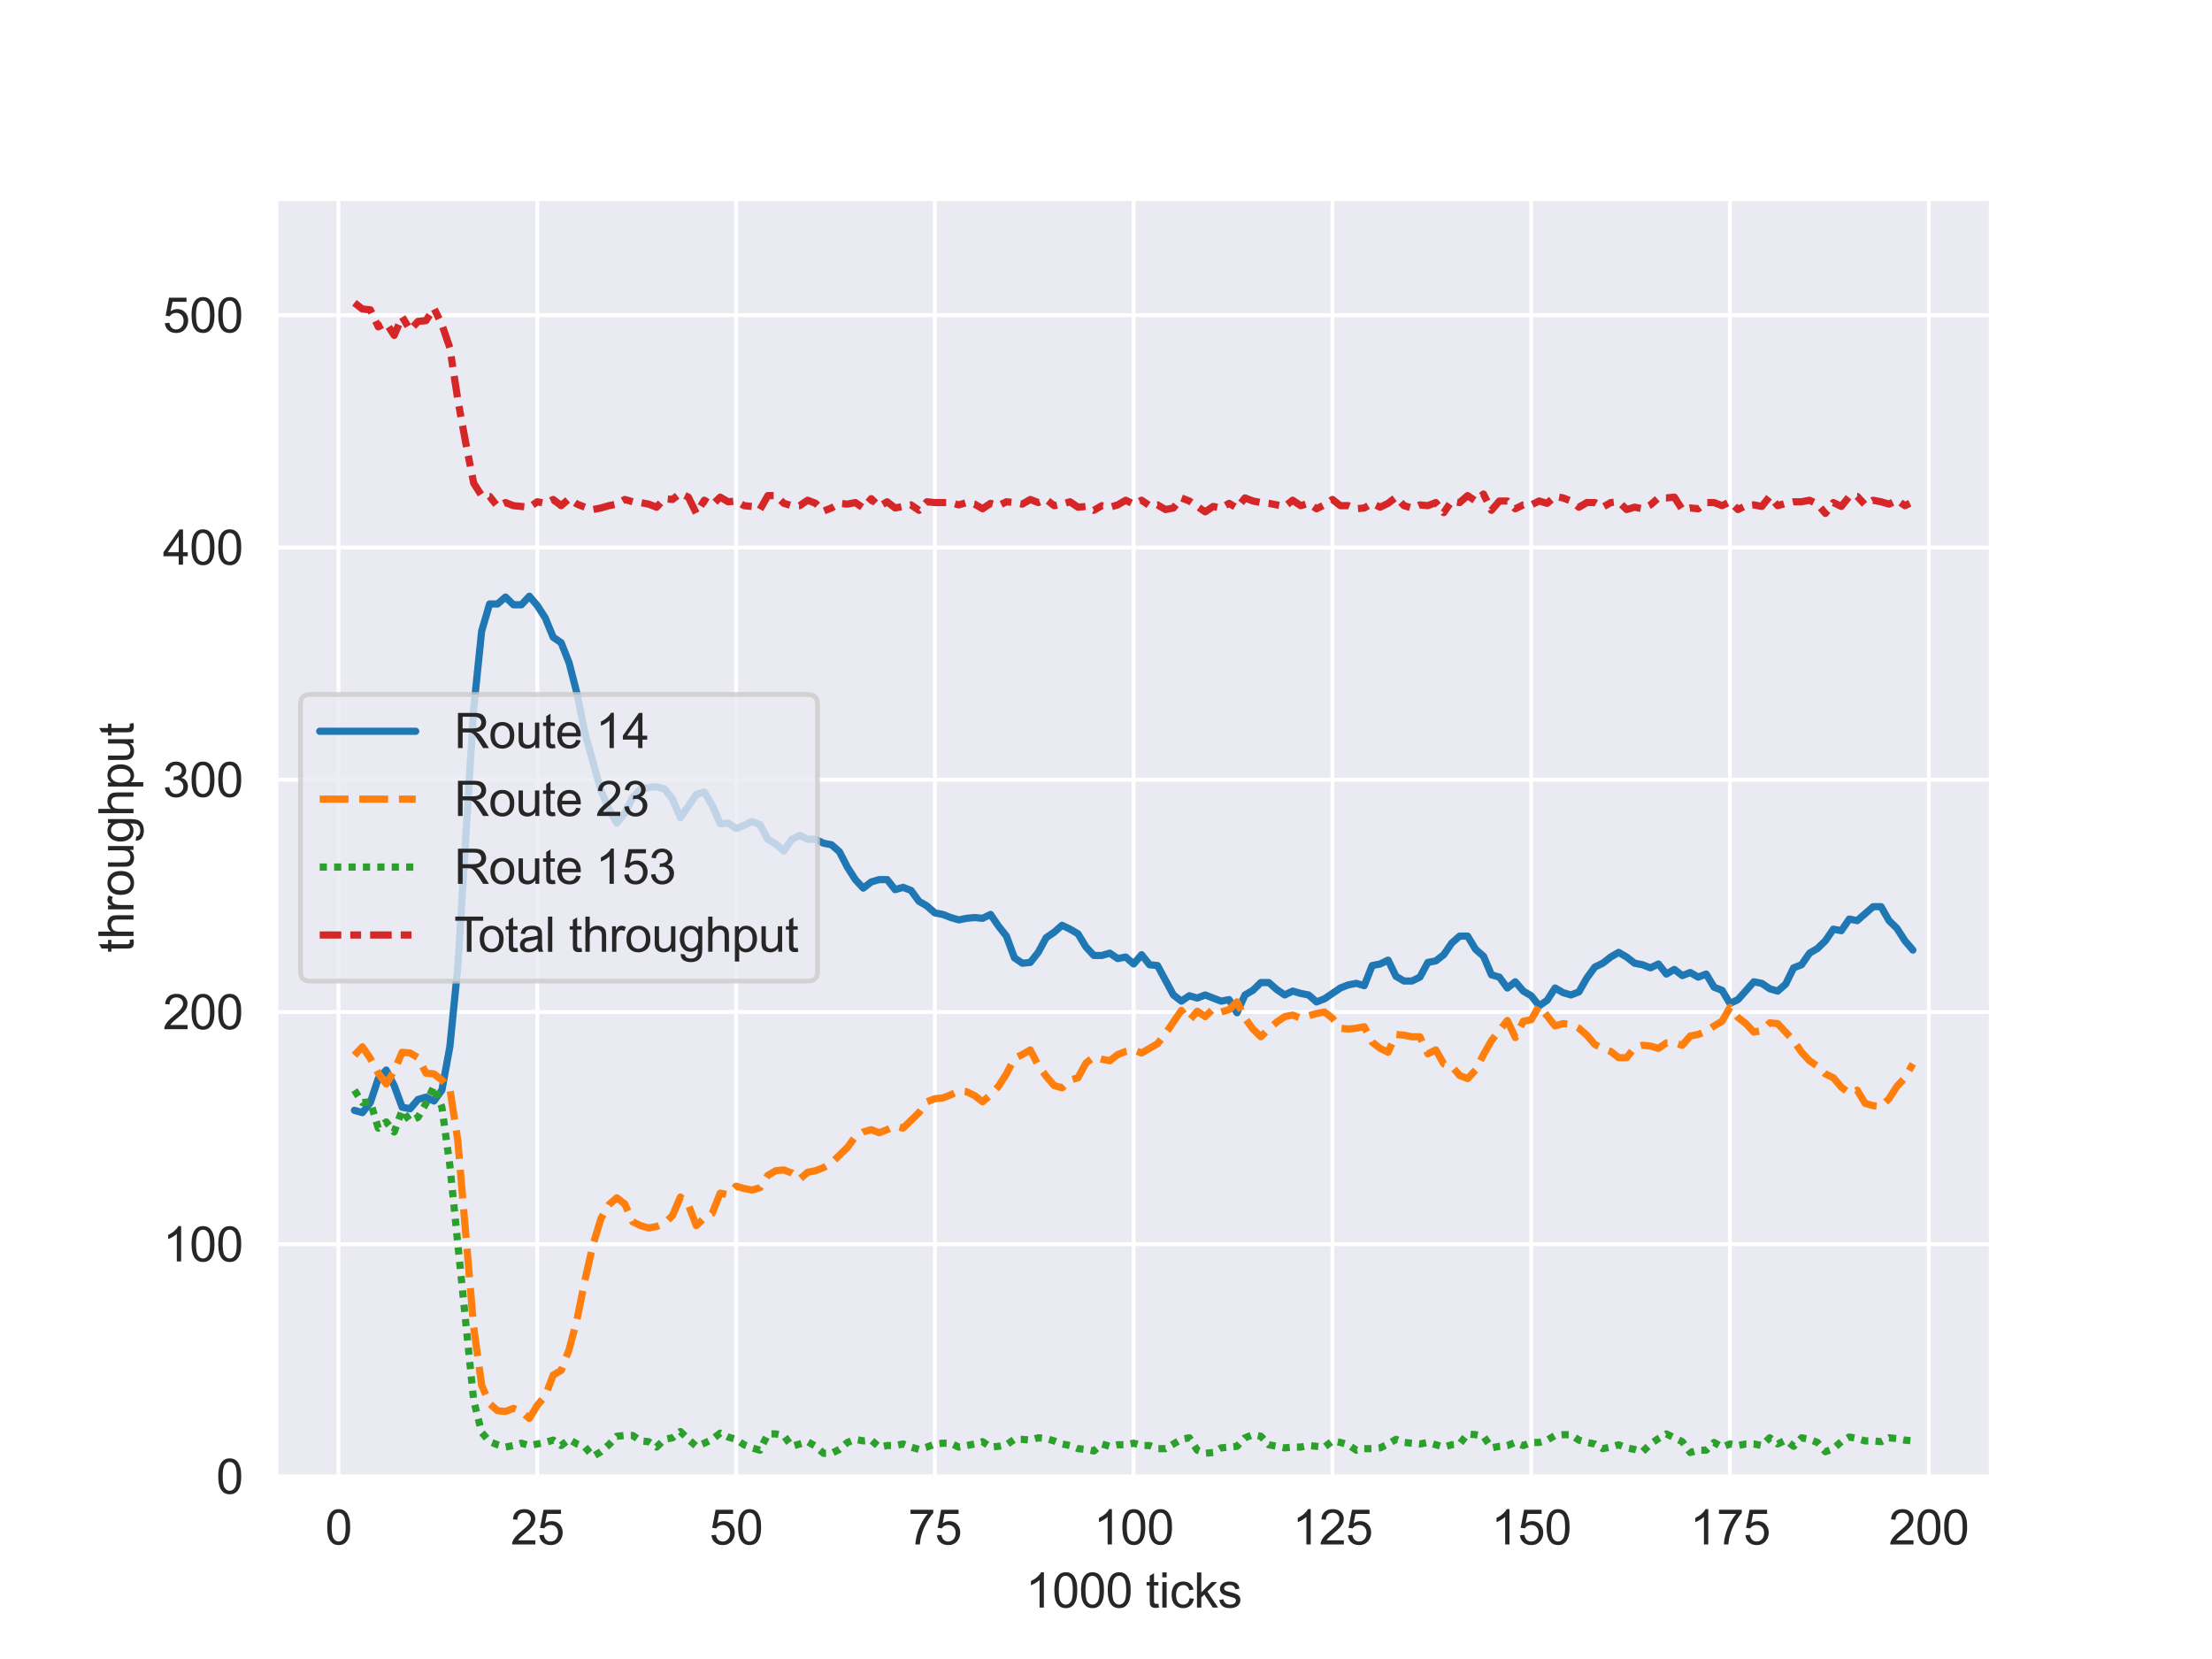<?xml version="1.0" encoding="utf-8" standalone="no"?>
<!DOCTYPE svg PUBLIC "-//W3C//DTD SVG 1.1//EN"
  "http://www.w3.org/Graphics/SVG/1.1/DTD/svg11.dtd">
<svg xmlns:xlink="http://www.w3.org/1999/xlink" width="460.8pt" height="345.6pt" viewBox="0 0 460.8 345.6" xmlns="http://www.w3.org/2000/svg" version="1.1">
 <defs>
  <style type="text/css">*{stroke-linejoin: round; stroke-linecap: butt}</style>
 </defs>
 <g id="figure_1">
  <g id="patch_1">
   <path d="M 0 345.6 
L 460.8 345.6 
L 460.8 0 
L 0 0 
z
" style="fill: #ffffff"/>
  </g>
  <g id="axes_1">
   <g id="patch_2">
    <path d="M 57.6 307.584 
L 414.72 307.584 
L 414.72 41.472 
L 57.6 41.472 
z
" style="fill: #eaeaf2"/>
   </g>
   <g id="matplotlib.axis_1">
    <g id="xtick_1">
     <g id="line2d_1">
      <path d="M 70.52 307.584 
L 70.52 41.472 
" clip-path="url(#p03390b7d5c)" style="fill: none; stroke: #ffffff; stroke-width: 0.8; stroke-linecap: round"/>
     </g>
     <g id="text_1">
      <!-- 0 -->
      <g style="fill: #262626" transform="translate(67.739 321.742) scale(0.1 -0.1)">
       <defs>
        <path id="ArialMT-30" d="M 266 2259 
Q 266 3072 433 3567 
Q 600 4063 929 4331 
Q 1259 4600 1759 4600 
Q 2128 4600 2406 4451 
Q 2684 4303 2865 4023 
Q 3047 3744 3150 3342 
Q 3253 2941 3253 2259 
Q 3253 1453 3087 958 
Q 2922 463 2592 192 
Q 2263 -78 1759 -78 
Q 1097 -78 719 397 
Q 266 969 266 2259 
z
M 844 2259 
Q 844 1131 1108 757 
Q 1372 384 1759 384 
Q 2147 384 2411 759 
Q 2675 1134 2675 2259 
Q 2675 3391 2411 3762 
Q 2147 4134 1753 4134 
Q 1366 4134 1134 3806 
Q 844 3388 844 2259 
z
" transform="scale(0.016)"/>
       </defs>
       <use xlink:href="#ArialMT-30"/>
      </g>
     </g>
    </g>
    <g id="xtick_2">
     <g id="line2d_2">
      <path d="M 111.93 307.584 
L 111.93 41.472 
" clip-path="url(#p03390b7d5c)" style="fill: none; stroke: #ffffff; stroke-width: 0.8; stroke-linecap: round"/>
     </g>
     <g id="text_2">
      <!-- 25 -->
      <g style="fill: #262626" transform="translate(106.369 321.742) scale(0.1 -0.1)">
       <defs>
        <path id="ArialMT-32" d="M 3222 541 
L 3222 0 
L 194 0 
Q 188 203 259 391 
Q 375 700 629 1000 
Q 884 1300 1366 1694 
Q 2113 2306 2375 2664 
Q 2638 3022 2638 3341 
Q 2638 3675 2398 3904 
Q 2159 4134 1775 4134 
Q 1369 4134 1125 3890 
Q 881 3647 878 3216 
L 300 3275 
Q 359 3922 746 4261 
Q 1134 4600 1788 4600 
Q 2447 4600 2831 4234 
Q 3216 3869 3216 3328 
Q 3216 3053 3103 2787 
Q 2991 2522 2730 2228 
Q 2469 1934 1863 1422 
Q 1356 997 1212 845 
Q 1069 694 975 541 
L 3222 541 
z
" transform="scale(0.016)"/>
        <path id="ArialMT-35" d="M 266 1200 
L 856 1250 
Q 922 819 1161 601 
Q 1400 384 1738 384 
Q 2144 384 2425 690 
Q 2706 997 2706 1503 
Q 2706 1984 2436 2262 
Q 2166 2541 1728 2541 
Q 1456 2541 1237 2417 
Q 1019 2294 894 2097 
L 366 2166 
L 809 4519 
L 3088 4519 
L 3088 3981 
L 1259 3981 
L 1013 2750 
Q 1425 3038 1878 3038 
Q 2478 3038 2890 2622 
Q 3303 2206 3303 1553 
Q 3303 931 2941 478 
Q 2500 -78 1738 -78 
Q 1113 -78 717 272 
Q 322 622 266 1200 
z
" transform="scale(0.016)"/>
       </defs>
       <use xlink:href="#ArialMT-32"/>
       <use xlink:href="#ArialMT-35" x="55.615"/>
      </g>
     </g>
    </g>
    <g id="xtick_3">
     <g id="line2d_3">
      <path d="M 153.34 307.584 
L 153.34 41.472 
" clip-path="url(#p03390b7d5c)" style="fill: none; stroke: #ffffff; stroke-width: 0.8; stroke-linecap: round"/>
     </g>
     <g id="text_3">
      <!-- 50 -->
      <g style="fill: #262626" transform="translate(147.779 321.742) scale(0.1 -0.1)">
       <use xlink:href="#ArialMT-35"/>
       <use xlink:href="#ArialMT-30" x="55.615"/>
      </g>
     </g>
    </g>
    <g id="xtick_4">
     <g id="line2d_4">
      <path d="M 194.75 307.584 
L 194.75 41.472 
" clip-path="url(#p03390b7d5c)" style="fill: none; stroke: #ffffff; stroke-width: 0.8; stroke-linecap: round"/>
     </g>
     <g id="text_4">
      <!-- 75 -->
      <g style="fill: #262626" transform="translate(189.189 321.742) scale(0.1 -0.1)">
       <defs>
        <path id="ArialMT-37" d="M 303 3981 
L 303 4522 
L 3269 4522 
L 3269 4084 
Q 2831 3619 2401 2847 
Q 1972 2075 1738 1259 
Q 1569 684 1522 0 
L 944 0 
Q 953 541 1156 1306 
Q 1359 2072 1739 2783 
Q 2119 3494 2547 3981 
L 303 3981 
z
" transform="scale(0.016)"/>
       </defs>
       <use xlink:href="#ArialMT-37"/>
       <use xlink:href="#ArialMT-35" x="55.615"/>
      </g>
     </g>
    </g>
    <g id="xtick_5">
     <g id="line2d_5">
      <path d="M 236.16 307.584 
L 236.16 41.472 
" clip-path="url(#p03390b7d5c)" style="fill: none; stroke: #ffffff; stroke-width: 0.8; stroke-linecap: round"/>
     </g>
     <g id="text_5">
      <!-- 100 -->
      <g style="fill: #262626" transform="translate(227.819 321.742) scale(0.1 -0.1)">
       <defs>
        <path id="ArialMT-31" d="M 2384 0 
L 1822 0 
L 1822 3584 
Q 1619 3391 1289 3197 
Q 959 3003 697 2906 
L 697 3450 
Q 1169 3672 1522 3987 
Q 1875 4303 2022 4600 
L 2384 4600 
L 2384 0 
z
" transform="scale(0.016)"/>
       </defs>
       <use xlink:href="#ArialMT-31"/>
       <use xlink:href="#ArialMT-30" x="55.615"/>
       <use xlink:href="#ArialMT-30" x="111.23"/>
      </g>
     </g>
    </g>
    <g id="xtick_6">
     <g id="line2d_6">
      <path d="M 277.57 307.584 
L 277.57 41.472 
" clip-path="url(#p03390b7d5c)" style="fill: none; stroke: #ffffff; stroke-width: 0.8; stroke-linecap: round"/>
     </g>
     <g id="text_6">
      <!-- 125 -->
      <g style="fill: #262626" transform="translate(269.229 321.742) scale(0.1 -0.1)">
       <use xlink:href="#ArialMT-31"/>
       <use xlink:href="#ArialMT-32" x="55.615"/>
       <use xlink:href="#ArialMT-35" x="111.23"/>
      </g>
     </g>
    </g>
    <g id="xtick_7">
     <g id="line2d_7">
      <path d="M 318.98 307.584 
L 318.98 41.472 
" clip-path="url(#p03390b7d5c)" style="fill: none; stroke: #ffffff; stroke-width: 0.8; stroke-linecap: round"/>
     </g>
     <g id="text_7">
      <!-- 150 -->
      <g style="fill: #262626" transform="translate(310.639 321.742) scale(0.1 -0.1)">
       <use xlink:href="#ArialMT-31"/>
       <use xlink:href="#ArialMT-35" x="55.615"/>
       <use xlink:href="#ArialMT-30" x="111.23"/>
      </g>
     </g>
    </g>
    <g id="xtick_8">
     <g id="line2d_8">
      <path d="M 360.39 307.584 
L 360.39 41.472 
" clip-path="url(#p03390b7d5c)" style="fill: none; stroke: #ffffff; stroke-width: 0.8; stroke-linecap: round"/>
     </g>
     <g id="text_8">
      <!-- 175 -->
      <g style="fill: #262626" transform="translate(352.049 321.742) scale(0.1 -0.1)">
       <use xlink:href="#ArialMT-31"/>
       <use xlink:href="#ArialMT-37" x="55.615"/>
       <use xlink:href="#ArialMT-35" x="111.23"/>
      </g>
     </g>
    </g>
    <g id="xtick_9">
     <g id="line2d_9">
      <path d="M 401.8 307.584 
L 401.8 41.472 
" clip-path="url(#p03390b7d5c)" style="fill: none; stroke: #ffffff; stroke-width: 0.8; stroke-linecap: round"/>
     </g>
     <g id="text_9">
      <!-- 200 -->
      <g style="fill: #262626" transform="translate(393.459 321.742) scale(0.1 -0.1)">
       <use xlink:href="#ArialMT-32"/>
       <use xlink:href="#ArialMT-30" x="55.615"/>
       <use xlink:href="#ArialMT-30" x="111.23"/>
      </g>
     </g>
    </g>
    <g id="text_10">
     <!-- 1000 ticks -->
     <g style="fill: #262626" transform="translate(213.649 334.887) scale(0.1 -0.1)">
      <defs>
       <path id="ArialMT-20" transform="scale(0.016)"/>
       <path id="ArialMT-74" d="M 1650 503 
L 1731 6 
Q 1494 -44 1306 -44 
Q 1000 -44 831 53 
Q 663 150 594 308 
Q 525 466 525 972 
L 525 2881 
L 113 2881 
L 113 3319 
L 525 3319 
L 525 4141 
L 1084 4478 
L 1084 3319 
L 1650 3319 
L 1650 2881 
L 1084 2881 
L 1084 941 
Q 1084 700 1114 631 
Q 1144 563 1211 522 
Q 1278 481 1403 481 
Q 1497 481 1650 503 
z
" transform="scale(0.016)"/>
       <path id="ArialMT-69" d="M 425 3934 
L 425 4581 
L 988 4581 
L 988 3934 
L 425 3934 
z
M 425 0 
L 425 3319 
L 988 3319 
L 988 0 
L 425 0 
z
" transform="scale(0.016)"/>
       <path id="ArialMT-63" d="M 2588 1216 
L 3141 1144 
Q 3050 572 2676 248 
Q 2303 -75 1759 -75 
Q 1078 -75 664 370 
Q 250 816 250 1647 
Q 250 2184 428 2587 
Q 606 2991 970 3192 
Q 1334 3394 1763 3394 
Q 2303 3394 2647 3120 
Q 2991 2847 3088 2344 
L 2541 2259 
Q 2463 2594 2264 2762 
Q 2066 2931 1784 2931 
Q 1359 2931 1093 2626 
Q 828 2322 828 1663 
Q 828 994 1084 691 
Q 1341 388 1753 388 
Q 2084 388 2306 591 
Q 2528 794 2588 1216 
z
" transform="scale(0.016)"/>
       <path id="ArialMT-6b" d="M 425 0 
L 425 4581 
L 988 4581 
L 988 1969 
L 2319 3319 
L 3047 3319 
L 1778 2088 
L 3175 0 
L 2481 0 
L 1384 1697 
L 988 1316 
L 988 0 
L 425 0 
z
" transform="scale(0.016)"/>
       <path id="ArialMT-73" d="M 197 991 
L 753 1078 
Q 800 744 1014 566 
Q 1228 388 1613 388 
Q 2000 388 2187 545 
Q 2375 703 2375 916 
Q 2375 1106 2209 1216 
Q 2094 1291 1634 1406 
Q 1016 1563 777 1677 
Q 538 1791 414 1992 
Q 291 2194 291 2438 
Q 291 2659 392 2848 
Q 494 3038 669 3163 
Q 800 3259 1026 3326 
Q 1253 3394 1513 3394 
Q 1903 3394 2198 3281 
Q 2494 3169 2634 2976 
Q 2775 2784 2828 2463 
L 2278 2388 
Q 2241 2644 2061 2787 
Q 1881 2931 1553 2931 
Q 1166 2931 1000 2803 
Q 834 2675 834 2503 
Q 834 2394 903 2306 
Q 972 2216 1119 2156 
Q 1203 2125 1616 2013 
Q 2213 1853 2448 1751 
Q 2684 1650 2818 1456 
Q 2953 1263 2953 975 
Q 2953 694 2789 445 
Q 2625 197 2315 61 
Q 2006 -75 1616 -75 
Q 969 -75 630 194 
Q 291 463 197 991 
z
" transform="scale(0.016)"/>
      </defs>
      <use xlink:href="#ArialMT-31"/>
      <use xlink:href="#ArialMT-30" x="55.615"/>
      <use xlink:href="#ArialMT-30" x="111.23"/>
      <use xlink:href="#ArialMT-30" x="166.846"/>
      <use xlink:href="#ArialMT-20" x="222.461"/>
      <use xlink:href="#ArialMT-74" x="250.244"/>
      <use xlink:href="#ArialMT-69" x="278.027"/>
      <use xlink:href="#ArialMT-63" x="300.244"/>
      <use xlink:href="#ArialMT-6b" x="350.244"/>
      <use xlink:href="#ArialMT-73" x="400.244"/>
     </g>
    </g>
   </g>
   <g id="matplotlib.axis_2">
    <g id="ytick_1">
     <g id="line2d_10">
      <path d="M 57.6 307.584 
L 414.72 307.584 
" clip-path="url(#p03390b7d5c)" style="fill: none; stroke: #ffffff; stroke-width: 0.8; stroke-linecap: round"/>
     </g>
     <g id="text_11">
      <!-- 0 -->
      <g style="fill: #262626" transform="translate(45.039 311.163) scale(0.1 -0.1)">
       <use xlink:href="#ArialMT-30"/>
      </g>
     </g>
    </g>
    <g id="ytick_2">
     <g id="line2d_11">
      <path d="M 57.6 259.2 
L 414.72 259.2 
" clip-path="url(#p03390b7d5c)" style="fill: none; stroke: #ffffff; stroke-width: 0.8; stroke-linecap: round"/>
     </g>
     <g id="text_12">
      <!-- 100 -->
      <g style="fill: #262626" transform="translate(33.917 262.779) scale(0.1 -0.1)">
       <use xlink:href="#ArialMT-31"/>
       <use xlink:href="#ArialMT-30" x="55.615"/>
       <use xlink:href="#ArialMT-30" x="111.23"/>
      </g>
     </g>
    </g>
    <g id="ytick_3">
     <g id="line2d_12">
      <path d="M 57.6 210.816 
L 414.72 210.816 
" clip-path="url(#p03390b7d5c)" style="fill: none; stroke: #ffffff; stroke-width: 0.8; stroke-linecap: round"/>
     </g>
     <g id="text_13">
      <!-- 200 -->
      <g style="fill: #262626" transform="translate(33.917 214.395) scale(0.1 -0.1)">
       <use xlink:href="#ArialMT-32"/>
       <use xlink:href="#ArialMT-30" x="55.615"/>
       <use xlink:href="#ArialMT-30" x="111.23"/>
      </g>
     </g>
    </g>
    <g id="ytick_4">
     <g id="line2d_13">
      <path d="M 57.6 162.432 
L 414.72 162.432 
" clip-path="url(#p03390b7d5c)" style="fill: none; stroke: #ffffff; stroke-width: 0.8; stroke-linecap: round"/>
     </g>
     <g id="text_14">
      <!-- 300 -->
      <g style="fill: #262626" transform="translate(33.917 166.011) scale(0.1 -0.1)">
       <defs>
        <path id="ArialMT-33" d="M 269 1209 
L 831 1284 
Q 928 806 1161 595 
Q 1394 384 1728 384 
Q 2125 384 2398 659 
Q 2672 934 2672 1341 
Q 2672 1728 2419 1979 
Q 2166 2231 1775 2231 
Q 1616 2231 1378 2169 
L 1441 2663 
Q 1497 2656 1531 2656 
Q 1891 2656 2178 2843 
Q 2466 3031 2466 3422 
Q 2466 3731 2256 3934 
Q 2047 4138 1716 4138 
Q 1388 4138 1169 3931 
Q 950 3725 888 3313 
L 325 3413 
Q 428 3978 793 4289 
Q 1159 4600 1703 4600 
Q 2078 4600 2393 4439 
Q 2709 4278 2876 4000 
Q 3044 3722 3044 3409 
Q 3044 3113 2884 2869 
Q 2725 2625 2413 2481 
Q 2819 2388 3044 2092 
Q 3269 1797 3269 1353 
Q 3269 753 2831 336 
Q 2394 -81 1725 -81 
Q 1122 -81 723 278 
Q 325 638 269 1209 
z
" transform="scale(0.016)"/>
       </defs>
       <use xlink:href="#ArialMT-33"/>
       <use xlink:href="#ArialMT-30" x="55.615"/>
       <use xlink:href="#ArialMT-30" x="111.23"/>
      </g>
     </g>
    </g>
    <g id="ytick_5">
     <g id="line2d_14">
      <path d="M 57.6 114.048 
L 414.72 114.048 
" clip-path="url(#p03390b7d5c)" style="fill: none; stroke: #ffffff; stroke-width: 0.8; stroke-linecap: round"/>
     </g>
     <g id="text_15">
      <!-- 400 -->
      <g style="fill: #262626" transform="translate(33.917 117.627) scale(0.1 -0.1)">
       <defs>
        <path id="ArialMT-34" d="M 2069 0 
L 2069 1097 
L 81 1097 
L 81 1613 
L 2172 4581 
L 2631 4581 
L 2631 1613 
L 3250 1613 
L 3250 1097 
L 2631 1097 
L 2631 0 
L 2069 0 
z
M 2069 1613 
L 2069 3678 
L 634 1613 
L 2069 1613 
z
" transform="scale(0.016)"/>
       </defs>
       <use xlink:href="#ArialMT-34"/>
       <use xlink:href="#ArialMT-30" x="55.615"/>
       <use xlink:href="#ArialMT-30" x="111.23"/>
      </g>
     </g>
    </g>
    <g id="ytick_6">
     <g id="line2d_15">
      <path d="M 57.6 65.664 
L 414.72 65.664 
" clip-path="url(#p03390b7d5c)" style="fill: none; stroke: #ffffff; stroke-width: 0.8; stroke-linecap: round"/>
     </g>
     <g id="text_16">
      <!-- 500 -->
      <g style="fill: #262626" transform="translate(33.917 69.243) scale(0.1 -0.1)">
       <use xlink:href="#ArialMT-35"/>
       <use xlink:href="#ArialMT-30" x="55.615"/>
       <use xlink:href="#ArialMT-30" x="111.23"/>
      </g>
     </g>
    </g>
    <g id="text_17">
     <!-- throughput -->
     <g style="fill: #262626" transform="translate(27.812 198.434) rotate(-90) scale(0.1 -0.1)">
      <defs>
       <path id="ArialMT-68" d="M 422 0 
L 422 4581 
L 984 4581 
L 984 2938 
Q 1378 3394 1978 3394 
Q 2347 3394 2619 3248 
Q 2891 3103 3008 2847 
Q 3125 2591 3125 2103 
L 3125 0 
L 2563 0 
L 2563 2103 
Q 2563 2525 2380 2717 
Q 2197 2909 1863 2909 
Q 1613 2909 1392 2779 
Q 1172 2650 1078 2428 
Q 984 2206 984 1816 
L 984 0 
L 422 0 
z
" transform="scale(0.016)"/>
       <path id="ArialMT-72" d="M 416 0 
L 416 3319 
L 922 3319 
L 922 2816 
Q 1116 3169 1280 3281 
Q 1444 3394 1641 3394 
Q 1925 3394 2219 3213 
L 2025 2691 
Q 1819 2813 1613 2813 
Q 1428 2813 1281 2702 
Q 1134 2591 1072 2394 
Q 978 2094 978 1738 
L 978 0 
L 416 0 
z
" transform="scale(0.016)"/>
       <path id="ArialMT-6f" d="M 213 1659 
Q 213 2581 725 3025 
Q 1153 3394 1769 3394 
Q 2453 3394 2887 2945 
Q 3322 2497 3322 1706 
Q 3322 1066 3130 698 
Q 2938 331 2570 128 
Q 2203 -75 1769 -75 
Q 1072 -75 642 372 
Q 213 819 213 1659 
z
M 791 1659 
Q 791 1022 1069 705 
Q 1347 388 1769 388 
Q 2188 388 2466 706 
Q 2744 1025 2744 1678 
Q 2744 2294 2464 2611 
Q 2184 2928 1769 2928 
Q 1347 2928 1069 2612 
Q 791 2297 791 1659 
z
" transform="scale(0.016)"/>
       <path id="ArialMT-75" d="M 2597 0 
L 2597 488 
Q 2209 -75 1544 -75 
Q 1250 -75 995 37 
Q 741 150 617 320 
Q 494 491 444 738 
Q 409 903 409 1263 
L 409 3319 
L 972 3319 
L 972 1478 
Q 972 1038 1006 884 
Q 1059 663 1231 536 
Q 1403 409 1656 409 
Q 1909 409 2131 539 
Q 2353 669 2445 892 
Q 2538 1116 2538 1541 
L 2538 3319 
L 3100 3319 
L 3100 0 
L 2597 0 
z
" transform="scale(0.016)"/>
       <path id="ArialMT-67" d="M 319 -275 
L 866 -356 
Q 900 -609 1056 -725 
Q 1266 -881 1628 -881 
Q 2019 -881 2231 -725 
Q 2444 -569 2519 -288 
Q 2563 -116 2559 434 
Q 2191 0 1641 0 
Q 956 0 581 494 
Q 206 988 206 1678 
Q 206 2153 378 2554 
Q 550 2956 876 3175 
Q 1203 3394 1644 3394 
Q 2231 3394 2613 2919 
L 2613 3319 
L 3131 3319 
L 3131 450 
Q 3131 -325 2973 -648 
Q 2816 -972 2473 -1159 
Q 2131 -1347 1631 -1347 
Q 1038 -1347 672 -1080 
Q 306 -813 319 -275 
z
M 784 1719 
Q 784 1066 1043 766 
Q 1303 466 1694 466 
Q 2081 466 2343 764 
Q 2606 1063 2606 1700 
Q 2606 2309 2336 2618 
Q 2066 2928 1684 2928 
Q 1309 2928 1046 2623 
Q 784 2319 784 1719 
z
" transform="scale(0.016)"/>
       <path id="ArialMT-70" d="M 422 -1272 
L 422 3319 
L 934 3319 
L 934 2888 
Q 1116 3141 1344 3267 
Q 1572 3394 1897 3394 
Q 2322 3394 2647 3175 
Q 2972 2956 3137 2557 
Q 3303 2159 3303 1684 
Q 3303 1175 3120 767 
Q 2938 359 2589 142 
Q 2241 -75 1856 -75 
Q 1575 -75 1351 44 
Q 1128 163 984 344 
L 984 -1272 
L 422 -1272 
z
M 931 1641 
Q 931 1000 1190 694 
Q 1450 388 1819 388 
Q 2194 388 2461 705 
Q 2728 1022 2728 1688 
Q 2728 2322 2467 2637 
Q 2206 2953 1844 2953 
Q 1484 2953 1207 2617 
Q 931 2281 931 1641 
z
" transform="scale(0.016)"/>
      </defs>
      <use xlink:href="#ArialMT-74"/>
      <use xlink:href="#ArialMT-68" x="27.783"/>
      <use xlink:href="#ArialMT-72" x="83.398"/>
      <use xlink:href="#ArialMT-6f" x="116.699"/>
      <use xlink:href="#ArialMT-75" x="172.314"/>
      <use xlink:href="#ArialMT-67" x="227.93"/>
      <use xlink:href="#ArialMT-68" x="283.545"/>
      <use xlink:href="#ArialMT-70" x="339.16"/>
      <use xlink:href="#ArialMT-75" x="394.775"/>
      <use xlink:href="#ArialMT-74" x="450.391"/>
     </g>
    </g>
   </g>
   <g id="PolyCollection_1"/>
   <g id="PolyCollection_2"/>
   <g id="PolyCollection_3"/>
   <g id="PolyCollection_4"/>
   <g id="line2d_16">
    <path d="M 73.833 231.299 
L 75.489 231.782 
L 77.146 229.686 
L 78.802 224.686 
L 80.458 222.912 
L 82.115 226.138 
L 83.771 230.653 
L 85.428 230.976 
L 87.084 229.041 
L 88.74 228.557 
L 90.397 229.363 
L 92.053 227.105 
L 93.71 218.074 
L 95.366 201.462 
L 98.679 147.594 
L 100.335 131.466 
L 101.992 125.821 
L 103.648 125.821 
L 105.304 124.37 
L 106.961 125.983 
L 108.617 125.983 
L 110.274 124.209 
L 111.93 126.144 
L 113.586 128.724 
L 115.243 132.756 
L 116.899 133.885 
L 118.556 138.079 
L 120.212 144.53 
L 121.868 152.755 
L 125.181 164.69 
L 126.838 168.561 
L 128.494 171.464 
L 130.15 169.367 
L 131.807 166.141 
L 133.463 164.367 
L 135.12 164.045 
L 136.776 163.884 
L 138.432 164.367 
L 140.089 166.464 
L 141.745 170.335 
L 145.058 165.496 
L 146.714 165.012 
L 148.371 167.754 
L 150.027 171.625 
L 151.684 171.464 
L 153.34 172.593 
L 154.996 171.948 
L 156.653 171.141 
L 158.309 171.786 
L 159.966 174.851 
L 161.622 175.818 
L 163.278 177.27 
L 164.935 174.851 
L 166.591 174.044 
L 168.248 174.851 
L 169.904 174.851 
L 171.56 175.657 
L 173.217 175.98 
L 174.873 177.431 
L 176.53 180.657 
L 178.186 183.237 
L 179.842 185.011 
L 181.499 183.721 
L 183.155 183.237 
L 184.812 183.237 
L 186.468 185.334 
L 188.124 184.85 
L 189.781 185.495 
L 191.437 187.753 
L 193.094 188.721 
L 194.75 190.172 
L 196.406 190.495 
L 198.063 191.14 
L 199.719 191.624 
L 201.376 191.301 
L 203.032 191.14 
L 204.688 191.301 
L 206.345 190.495 
L 208.001 192.914 
L 209.658 195.011 
L 211.314 199.526 
L 212.97 200.655 
L 214.627 200.494 
L 216.283 198.397 
L 217.94 195.333 
L 219.596 194.204 
L 221.252 192.753 
L 222.909 193.559 
L 224.565 194.527 
L 226.222 197.268 
L 227.878 199.043 
L 229.534 199.043 
L 231.191 198.559 
L 232.847 199.688 
L 234.504 199.365 
L 236.16 200.817 
L 237.816 198.881 
L 239.473 200.978 
L 241.129 201.139 
L 244.442 207.268 
L 246.098 208.558 
L 247.755 207.429 
L 249.411 207.913 
L 251.068 207.268 
L 254.38 208.558 
L 256.037 208.236 
L 257.693 210.977 
L 259.35 207.268 
L 261.006 206.3 
L 262.662 204.687 
L 264.319 204.687 
L 265.975 206.139 
L 267.632 207.268 
L 269.288 206.461 
L 270.944 206.945 
L 272.601 207.268 
L 274.257 208.719 
L 275.914 208.074 
L 279.226 205.816 
L 280.883 205.171 
L 282.539 204.849 
L 284.196 205.332 
L 285.852 201.139 
L 287.508 200.817 
L 289.165 200.01 
L 290.821 203.397 
L 292.478 204.365 
L 294.134 204.365 
L 295.79 203.558 
L 297.447 200.494 
L 299.103 200.172 
L 300.76 198.881 
L 302.416 196.462 
L 304.072 195.011 
L 305.729 195.011 
L 307.385 197.752 
L 309.042 199.204 
L 310.698 203.075 
L 312.354 203.558 
L 314.011 205.816 
L 315.667 204.526 
L 317.324 206.461 
L 318.98 207.429 
L 320.636 209.526 
L 322.293 208.397 
L 323.949 205.816 
L 325.606 206.784 
L 327.262 207.268 
L 328.918 206.623 
L 330.575 203.72 
L 332.231 201.462 
L 333.888 200.655 
L 335.544 199.365 
L 337.2 198.397 
L 338.857 199.365 
L 340.513 200.655 
L 342.17 200.978 
L 343.826 201.623 
L 345.482 200.817 
L 347.139 202.913 
L 348.795 201.946 
L 350.452 203.236 
L 352.108 202.591 
L 353.764 203.558 
L 355.421 202.913 
L 357.077 205.655 
L 358.734 206.3 
L 360.39 209.042 
L 362.046 208.236 
L 365.359 204.526 
L 367.016 204.849 
L 368.672 205.978 
L 370.328 206.461 
L 371.985 205.01 
L 373.641 201.623 
L 375.298 200.978 
L 376.954 198.559 
L 378.61 197.591 
L 380.267 195.978 
L 381.923 193.559 
L 383.58 193.882 
L 385.236 191.462 
L 386.892 191.785 
L 390.205 188.882 
L 391.862 188.882 
L 393.518 191.785 
L 395.174 193.398 
L 396.831 195.978 
L 398.487 197.914 
L 398.487 197.914 
" clip-path="url(#p03390b7d5c)" style="fill: none; stroke: #1f77b4; stroke-width: 1.5; stroke-linecap: round"/>
   </g>
   <g id="line2d_17">
    <path d="M 73.833 219.848 
L 75.489 218.074 
L 77.146 220.493 
L 78.802 223.557 
L 80.458 225.815 
L 82.115 223.073 
L 83.771 219.203 
L 85.428 219.364 
L 87.084 220.332 
L 88.74 223.557 
L 90.397 223.718 
L 92.053 225.009 
L 93.71 226.783 
L 95.366 237.588 
L 98.679 276.457 
L 100.335 288.553 
L 101.992 292.424 
L 103.648 293.875 
L 105.304 294.036 
L 106.961 293.391 
L 108.617 294.036 
L 110.274 295.488 
L 111.93 292.746 
L 113.586 290.811 
L 115.243 286.456 
L 116.899 285.489 
L 118.556 281.134 
L 120.212 274.844 
L 121.868 266.619 
L 123.525 259.361 
L 125.181 253.878 
L 126.838 250.975 
L 128.494 249.523 
L 130.15 250.813 
L 131.807 254.523 
L 133.463 255.329 
L 135.12 255.813 
L 136.776 255.491 
L 138.432 254.845 
L 140.089 253.233 
L 141.745 249.362 
L 143.402 250.975 
L 145.058 255.329 
L 146.714 253.716 
L 148.371 252.749 
L 150.027 248.556 
L 151.684 248.878 
L 153.34 247.104 
L 154.996 247.588 
L 156.653 247.91 
L 158.309 247.427 
L 159.966 244.846 
L 161.622 243.878 
L 163.278 243.717 
L 164.935 244.362 
L 166.591 245.652 
L 168.248 244.201 
L 169.904 243.878 
L 171.56 243.233 
L 173.217 242.266 
L 176.53 239.04 
L 178.186 236.782 
L 179.842 235.814 
L 181.499 235.331 
L 183.155 235.976 
L 184.812 235.331 
L 186.468 234.524 
L 188.124 235.008 
L 191.437 231.782 
L 193.094 229.524 
L 194.75 228.879 
L 196.406 228.718 
L 198.063 228.073 
L 199.719 227.267 
L 201.376 227.428 
L 203.032 228.234 
L 204.688 229.524 
L 206.345 228.073 
L 208.001 226.299 
L 209.658 223.718 
L 211.314 220.493 
L 212.97 219.686 
L 214.627 218.719 
L 216.283 221.944 
L 217.94 224.202 
L 219.596 226.138 
L 221.252 226.621 
L 222.909 225.009 
L 224.565 224.525 
L 226.222 221.46 
L 227.878 220.17 
L 229.534 220.654 
L 231.191 220.977 
L 232.847 219.686 
L 234.504 219.041 
L 236.16 218.719 
L 237.816 219.364 
L 241.129 217.428 
L 242.786 215.332 
L 246.098 210.493 
L 247.755 212.59 
L 249.411 210.655 
L 251.068 211.784 
L 252.724 210.171 
L 254.38 210.816 
L 256.037 210.332 
L 257.693 208.719 
L 259.35 212.106 
L 261.006 214.364 
L 262.662 215.977 
L 264.319 214.364 
L 265.975 212.913 
L 267.632 211.784 
L 269.288 211.461 
L 270.944 212.106 
L 274.257 211.139 
L 275.914 210.816 
L 277.57 212.106 
L 279.226 214.203 
L 280.883 214.364 
L 282.539 214.203 
L 284.196 213.88 
L 285.852 217.106 
L 287.508 218.396 
L 289.165 219.203 
L 290.821 215.493 
L 292.478 215.654 
L 294.134 215.977 
L 295.79 215.977 
L 297.447 219.525 
L 299.103 218.719 
L 300.76 221.622 
L 302.416 222.106 
L 304.072 224.041 
L 305.729 224.686 
L 307.385 222.912 
L 309.042 219.686 
L 310.698 216.783 
L 314.011 212.59 
L 315.667 216.138 
L 317.324 212.751 
L 318.98 212.429 
L 320.636 209.526 
L 323.949 213.719 
L 325.606 213.235 
L 327.262 213.396 
L 328.918 214.203 
L 330.575 215.654 
L 332.231 217.59 
L 333.888 218.396 
L 335.544 219.041 
L 337.2 220.332 
L 338.857 220.332 
L 340.513 218.235 
L 342.17 217.751 
L 343.826 217.912 
L 345.482 218.396 
L 347.139 217.267 
L 348.795 217.267 
L 350.452 217.751 
L 352.108 215.816 
L 353.764 215.493 
L 355.421 214.848 
L 357.077 213.719 
L 358.734 212.751 
L 360.39 209.848 
L 362.046 211.945 
L 363.703 213.235 
L 365.359 215.009 
L 367.016 214.687 
L 368.672 213.074 
L 370.328 213.235 
L 373.641 216.783 
L 375.298 219.203 
L 376.954 220.977 
L 378.61 222.106 
L 380.267 223.718 
L 381.923 224.525 
L 383.58 226.46 
L 385.236 227.75 
L 386.892 227.105 
L 388.549 229.847 
L 390.205 230.331 
L 391.862 230.492 
L 393.518 228.879 
L 395.174 226.299 
L 396.831 224.525 
L 398.487 221.622 
L 398.487 221.622 
" clip-path="url(#p03390b7d5c)" style="fill: none; stroke-dasharray: 6,2.25; stroke-dashoffset: 0; stroke: #ff7f0e; stroke-width: 1.5"/>
   </g>
   <g id="line2d_18">
    <path d="M 73.833 227.105 
L 75.489 229.686 
L 77.146 229.524 
L 78.802 235.008 
L 80.458 233.718 
L 82.115 235.814 
L 83.771 231.299 
L 85.428 233.556 
L 87.084 232.75 
L 88.74 229.847 
L 90.397 226.299 
L 92.053 230.653 
L 93.71 242.749 
L 98.679 291.779 
L 100.335 298.391 
L 101.992 300.326 
L 103.648 300.972 
L 105.304 301.455 
L 106.961 301.133 
L 108.617 300.649 
L 110.274 301.133 
L 113.586 300.488 
L 115.243 300.004 
L 116.899 301.133 
L 118.556 299.843 
L 120.212 300.81 
L 121.868 301.455 
L 123.525 303.391 
L 125.181 302.423 
L 126.838 300.972 
L 128.494 299.197 
L 130.15 299.036 
L 131.807 299.036 
L 133.463 300.165 
L 135.12 300.326 
L 136.776 301.455 
L 138.432 299.843 
L 140.089 299.52 
L 141.745 298.23 
L 143.402 299.843 
L 145.058 301.294 
L 146.714 300.649 
L 148.371 299.843 
L 150.027 298.552 
L 151.684 299.359 
L 153.34 299.843 
L 154.996 300.972 
L 156.653 301.617 
L 158.309 302.1 
L 159.966 298.714 
L 161.622 298.714 
L 163.278 299.036 
L 164.935 301.294 
L 168.248 300.326 
L 169.904 301.294 
L 171.56 302.746 
L 173.217 302.746 
L 174.873 301.939 
L 176.53 300.488 
L 178.186 299.843 
L 179.842 300.165 
L 181.499 300.004 
L 183.155 301.455 
L 184.812 301.133 
L 186.468 301.133 
L 188.124 300.81 
L 189.781 301.455 
L 191.437 301.939 
L 193.094 301.455 
L 194.75 300.81 
L 196.406 300.649 
L 198.063 300.649 
L 199.719 301.455 
L 203.032 300.81 
L 204.688 300.326 
L 206.345 301.455 
L 208.001 301.294 
L 209.658 300.972 
L 211.314 299.843 
L 212.97 299.843 
L 214.627 300.004 
L 216.283 299.52 
L 217.94 299.681 
L 219.596 300.165 
L 221.252 300.81 
L 222.909 301.133 
L 224.565 301.778 
L 226.222 301.939 
L 227.878 302.262 
L 229.534 300.81 
L 231.191 301.294 
L 232.847 300.972 
L 234.504 300.972 
L 236.16 300.649 
L 237.816 301.133 
L 239.473 301.133 
L 241.129 301.778 
L 242.786 301.778 
L 246.098 299.843 
L 247.755 299.52 
L 249.411 302.1 
L 251.068 302.746 
L 252.724 302.584 
L 254.38 301.617 
L 257.693 301.294 
L 259.35 299.52 
L 261.006 298.875 
L 262.662 299.197 
L 264.319 300.972 
L 267.632 301.617 
L 269.288 301.455 
L 270.944 301.455 
L 272.601 301.133 
L 275.914 301.455 
L 277.57 300.165 
L 279.226 300.488 
L 280.883 300.972 
L 282.539 302.1 
L 284.196 301.778 
L 285.852 301.778 
L 287.508 301.617 
L 289.165 300.81 
L 290.821 299.843 
L 292.478 300.488 
L 295.79 300.81 
L 297.447 300.488 
L 300.76 301.455 
L 302.416 300.972 
L 304.072 300.81 
L 305.729 298.714 
L 307.385 298.875 
L 309.042 299.197 
L 310.698 301.617 
L 312.354 301.294 
L 314.011 301.133 
L 315.667 300.488 
L 317.324 301.133 
L 318.98 300.488 
L 320.636 300.488 
L 322.293 300.004 
L 323.949 299.036 
L 325.606 298.875 
L 327.262 298.875 
L 328.918 300.004 
L 330.575 300.488 
L 332.231 300.81 
L 333.888 301.778 
L 335.544 301.455 
L 337.2 300.972 
L 338.857 301.617 
L 340.513 301.939 
L 342.17 302.423 
L 343.826 300.81 
L 345.482 299.681 
L 347.139 298.714 
L 350.452 300.326 
L 352.108 302.584 
L 353.764 302.1 
L 355.421 302.1 
L 357.077 300.488 
L 358.734 301.455 
L 360.39 300.81 
L 362.046 301.133 
L 363.703 300.81 
L 365.359 300.81 
L 367.016 301.133 
L 368.672 299.52 
L 370.328 300.81 
L 371.985 300.004 
L 373.641 301.294 
L 375.298 299.52 
L 376.954 299.843 
L 378.61 300.488 
L 380.267 302.423 
L 381.923 301.778 
L 383.58 300.326 
L 385.236 299.359 
L 386.892 299.681 
L 388.549 300.165 
L 390.205 300.165 
L 391.862 300.326 
L 393.518 299.52 
L 395.174 299.681 
L 396.831 300.004 
L 398.487 300.165 
L 398.487 300.165 
" clip-path="url(#p03390b7d5c)" style="fill: none; stroke-dasharray: 1.5,1.5; stroke-dashoffset: 0; stroke: #2ca02c; stroke-width: 1.5"/>
   </g>
   <g id="line2d_19">
    <path d="M 73.833 63.084 
L 75.489 64.374 
L 77.146 64.535 
L 78.802 68.083 
L 80.458 67.277 
L 82.115 69.857 
L 83.771 65.987 
L 85.428 68.728 
L 87.084 66.954 
L 88.74 66.793 
L 90.397 64.212 
L 92.053 67.599 
L 93.71 72.438 
L 95.366 83.244 
L 97.022 92.275 
L 98.679 100.662 
L 100.335 103.242 
L 101.992 103.404 
L 103.648 105.5 
L 105.304 104.694 
L 106.961 105.339 
L 110.274 105.661 
L 111.93 104.532 
L 113.586 104.855 
L 115.243 104.049 
L 116.899 105.339 
L 118.556 103.887 
L 120.212 105.016 
L 121.868 105.661 
L 123.525 106.145 
L 125.181 105.823 
L 126.838 105.339 
L 128.494 105.016 
L 130.15 104.049 
L 131.807 104.532 
L 133.463 104.694 
L 135.12 105.016 
L 136.776 105.661 
L 138.432 103.887 
L 140.089 104.049 
L 141.745 102.758 
L 143.402 103.565 
L 145.058 106.952 
L 146.714 104.21 
L 148.371 105.178 
L 150.027 103.565 
L 151.684 104.532 
L 153.34 104.371 
L 154.996 105.339 
L 156.653 105.5 
L 158.309 106.145 
L 159.966 103.242 
L 161.622 103.242 
L 163.278 104.855 
L 164.935 105.339 
L 166.591 105.339 
L 168.248 104.21 
L 169.904 104.855 
L 171.56 106.468 
L 173.217 105.823 
L 174.873 104.855 
L 176.53 105.016 
L 178.186 104.694 
L 179.842 105.823 
L 181.499 103.887 
L 183.155 105.5 
L 184.812 104.532 
L 186.468 105.823 
L 189.781 105.178 
L 191.437 106.307 
L 193.094 104.532 
L 194.75 104.694 
L 198.063 104.694 
L 199.719 105.178 
L 201.376 104.694 
L 203.032 105.016 
L 204.688 105.984 
L 206.345 104.855 
L 208.001 105.339 
L 209.658 104.532 
L 211.314 104.694 
L 212.97 105.016 
L 214.627 104.049 
L 216.283 104.694 
L 217.94 104.049 
L 219.596 105.339 
L 221.252 105.016 
L 222.909 104.532 
L 224.565 105.661 
L 226.222 105.5 
L 227.878 106.307 
L 229.534 105.339 
L 231.191 105.661 
L 232.847 105.178 
L 234.504 104.21 
L 236.16 105.016 
L 237.816 104.21 
L 239.473 105.339 
L 241.129 105.178 
L 242.786 106.145 
L 244.442 105.823 
L 246.098 103.726 
L 247.755 104.371 
L 251.068 106.629 
L 252.724 105.5 
L 254.38 105.823 
L 256.037 104.855 
L 257.693 105.823 
L 259.35 103.726 
L 261.006 104.371 
L 262.662 104.694 
L 264.319 104.855 
L 267.632 105.5 
L 269.288 104.21 
L 270.944 105.339 
L 272.601 104.855 
L 274.257 105.984 
L 275.914 105.178 
L 277.57 104.049 
L 279.226 105.339 
L 280.883 105.339 
L 282.539 105.984 
L 284.196 105.823 
L 285.852 104.855 
L 287.508 105.661 
L 289.165 104.855 
L 290.821 103.565 
L 292.478 105.339 
L 294.134 105.823 
L 295.79 105.178 
L 297.447 105.339 
L 299.103 104.694 
L 300.76 106.79 
L 302.416 104.371 
L 304.072 104.694 
L 305.729 103.242 
L 307.385 104.371 
L 309.042 102.92 
L 310.698 106.307 
L 312.354 104.371 
L 314.011 104.371 
L 315.667 105.984 
L 317.324 105.178 
L 318.98 105.178 
L 320.636 104.371 
L 322.293 104.855 
L 323.949 103.404 
L 325.606 103.726 
L 327.262 104.371 
L 328.918 105.661 
L 330.575 104.694 
L 332.231 104.694 
L 333.888 105.661 
L 335.544 104.694 
L 337.2 104.532 
L 338.857 106.145 
L 340.513 105.661 
L 342.17 105.984 
L 343.826 105.178 
L 345.482 103.726 
L 347.139 103.726 
L 348.795 103.565 
L 350.452 106.145 
L 352.108 105.823 
L 353.764 105.984 
L 355.421 104.694 
L 357.077 104.694 
L 358.734 105.339 
L 360.39 104.532 
L 362.046 106.145 
L 363.703 105.339 
L 365.359 105.178 
L 367.016 105.5 
L 368.672 103.404 
L 370.328 105.339 
L 371.985 104.855 
L 373.641 104.532 
L 375.298 104.532 
L 376.954 104.21 
L 378.61 105.016 
L 380.267 106.952 
L 381.923 104.694 
L 383.58 105.5 
L 385.236 103.404 
L 386.892 103.404 
L 388.549 105.178 
L 390.205 104.21 
L 391.862 104.532 
L 393.518 105.016 
L 395.174 104.21 
L 396.831 105.339 
L 398.487 104.532 
L 398.487 104.532 
" clip-path="url(#p03390b7d5c)" style="fill: none; stroke-dasharray: 4.5,1.875,2.25,1.875; stroke-dashoffset: 0; stroke: #d62728; stroke-width: 1.5"/>
   </g>
   <g id="line2d_20"/>
   <g id="line2d_21"/>
   <g id="line2d_22"/>
   <g id="line2d_23"/>
   <g id="patch_3">
    <path d="M 57.6 307.584 
L 57.6 41.472 
" style="fill: none; stroke: #ffffff; stroke-width: 0.8; stroke-linejoin: miter; stroke-linecap: square"/>
   </g>
   <g id="patch_4">
    <path d="M 414.72 307.584 
L 414.72 41.472 
" style="fill: none; stroke: #ffffff; stroke-width: 0.8; stroke-linejoin: miter; stroke-linecap: square"/>
   </g>
   <g id="patch_5">
    <path d="M 57.6 307.584 
L 414.72 307.584 
" style="fill: none; stroke: #ffffff; stroke-width: 0.8; stroke-linejoin: miter; stroke-linecap: square"/>
   </g>
   <g id="patch_6">
    <path d="M 57.6 41.472 
L 414.72 41.472 
" style="fill: none; stroke: #ffffff; stroke-width: 0.8; stroke-linejoin: miter; stroke-linecap: square"/>
   </g>
   <g id="legend_1">
    <g id="patch_7">
     <path d="M 64.6 204.377 
L 168.308 204.377 
Q 170.308 204.377 170.308 202.377 
L 170.308 146.679 
Q 170.308 144.679 168.308 144.679 
L 64.6 144.679 
Q 62.6 144.679 62.6 146.679 
L 62.6 202.377 
Q 62.6 204.377 64.6 204.377 
z
" style="fill: #eaeaf2; opacity: 0.8; stroke: #cccccc; stroke-linejoin: miter"/>
    </g>
    <g id="line2d_24">
     <path d="M 66.6 152.337 
L 76.6 152.337 
L 86.6 152.337 
" style="fill: none; stroke: #1f77b4; stroke-width: 1.5; stroke-linecap: round"/>
    </g>
    <g id="text_18">
     <!-- Route 14 -->
     <g style="fill: #262626" transform="translate(94.6 155.837) scale(0.1 -0.1)">
      <defs>
       <path id="ArialMT-52" d="M 503 0 
L 503 4581 
L 2534 4581 
Q 3147 4581 3465 4457 
Q 3784 4334 3975 4021 
Q 4166 3709 4166 3331 
Q 4166 2844 3850 2509 
Q 3534 2175 2875 2084 
Q 3116 1969 3241 1856 
Q 3506 1613 3744 1247 
L 4541 0 
L 3778 0 
L 3172 953 
Q 2906 1366 2734 1584 
Q 2563 1803 2427 1890 
Q 2291 1978 2150 2013 
Q 2047 2034 1813 2034 
L 1109 2034 
L 1109 0 
L 503 0 
z
M 1109 2559 
L 2413 2559 
Q 2828 2559 3062 2645 
Q 3297 2731 3419 2920 
Q 3541 3109 3541 3331 
Q 3541 3656 3305 3865 
Q 3069 4075 2559 4075 
L 1109 4075 
L 1109 2559 
z
" transform="scale(0.016)"/>
       <path id="ArialMT-65" d="M 2694 1069 
L 3275 997 
Q 3138 488 2766 206 
Q 2394 -75 1816 -75 
Q 1088 -75 661 373 
Q 234 822 234 1631 
Q 234 2469 665 2931 
Q 1097 3394 1784 3394 
Q 2450 3394 2872 2941 
Q 3294 2488 3294 1666 
Q 3294 1616 3291 1516 
L 816 1516 
Q 847 969 1125 678 
Q 1403 388 1819 388 
Q 2128 388 2347 550 
Q 2566 713 2694 1069 
z
M 847 1978 
L 2700 1978 
Q 2663 2397 2488 2606 
Q 2219 2931 1791 2931 
Q 1403 2931 1139 2672 
Q 875 2413 847 1978 
z
" transform="scale(0.016)"/>
      </defs>
      <use xlink:href="#ArialMT-52"/>
      <use xlink:href="#ArialMT-6f" x="72.217"/>
      <use xlink:href="#ArialMT-75" x="127.832"/>
      <use xlink:href="#ArialMT-74" x="183.447"/>
      <use xlink:href="#ArialMT-65" x="211.23"/>
      <use xlink:href="#ArialMT-20" x="266.846"/>
      <use xlink:href="#ArialMT-31" x="294.629"/>
      <use xlink:href="#ArialMT-34" x="350.244"/>
     </g>
    </g>
    <g id="line2d_25">
     <path d="M 66.6 166.482 
L 76.6 166.482 
L 86.6 166.482 
" style="fill: none; stroke-dasharray: 6,2.25; stroke-dashoffset: 0; stroke: #ff7f0e; stroke-width: 1.5"/>
    </g>
    <g id="text_19">
     <!-- Route 23 -->
     <g style="fill: #262626" transform="translate(94.6 169.982) scale(0.1 -0.1)">
      <use xlink:href="#ArialMT-52"/>
      <use xlink:href="#ArialMT-6f" x="72.217"/>
      <use xlink:href="#ArialMT-75" x="127.832"/>
      <use xlink:href="#ArialMT-74" x="183.447"/>
      <use xlink:href="#ArialMT-65" x="211.23"/>
      <use xlink:href="#ArialMT-20" x="266.846"/>
      <use xlink:href="#ArialMT-32" x="294.629"/>
      <use xlink:href="#ArialMT-33" x="350.244"/>
     </g>
    </g>
    <g id="line2d_26">
     <path d="M 66.6 180.627 
L 76.6 180.627 
L 86.6 180.627 
" style="fill: none; stroke-dasharray: 1.5,1.5; stroke-dashoffset: 0; stroke: #2ca02c; stroke-width: 1.5"/>
    </g>
    <g id="text_20">
     <!-- Route 153 -->
     <g style="fill: #262626" transform="translate(94.6 184.127) scale(0.1 -0.1)">
      <use xlink:href="#ArialMT-52"/>
      <use xlink:href="#ArialMT-6f" x="72.217"/>
      <use xlink:href="#ArialMT-75" x="127.832"/>
      <use xlink:href="#ArialMT-74" x="183.447"/>
      <use xlink:href="#ArialMT-65" x="211.23"/>
      <use xlink:href="#ArialMT-20" x="266.846"/>
      <use xlink:href="#ArialMT-31" x="294.629"/>
      <use xlink:href="#ArialMT-35" x="350.244"/>
      <use xlink:href="#ArialMT-33" x="405.859"/>
     </g>
    </g>
    <g id="line2d_27">
     <path d="M 66.6 194.773 
L 76.6 194.773 
L 86.6 194.773 
" style="fill: none; stroke-dasharray: 4.5,1.875,2.25,1.875; stroke-dashoffset: 0; stroke: #d62728; stroke-width: 1.5"/>
    </g>
    <g id="text_21">
     <!-- Total throughput -->
     <g style="fill: #262626" transform="translate(94.6 198.273) scale(0.1 -0.1)">
      <defs>
       <path id="ArialMT-54" d="M 1659 0 
L 1659 4041 
L 150 4041 
L 150 4581 
L 3781 4581 
L 3781 4041 
L 2266 4041 
L 2266 0 
L 1659 0 
z
" transform="scale(0.016)"/>
       <path id="ArialMT-61" d="M 2588 409 
Q 2275 144 1986 34 
Q 1697 -75 1366 -75 
Q 819 -75 525 192 
Q 231 459 231 875 
Q 231 1119 342 1320 
Q 453 1522 633 1644 
Q 813 1766 1038 1828 
Q 1203 1872 1538 1913 
Q 2219 1994 2541 2106 
Q 2544 2222 2544 2253 
Q 2544 2597 2384 2738 
Q 2169 2928 1744 2928 
Q 1347 2928 1158 2789 
Q 969 2650 878 2297 
L 328 2372 
Q 403 2725 575 2942 
Q 747 3159 1072 3276 
Q 1397 3394 1825 3394 
Q 2250 3394 2515 3294 
Q 2781 3194 2906 3042 
Q 3031 2891 3081 2659 
Q 3109 2516 3109 2141 
L 3109 1391 
Q 3109 606 3145 398 
Q 3181 191 3288 0 
L 2700 0 
Q 2613 175 2588 409 
z
M 2541 1666 
Q 2234 1541 1622 1453 
Q 1275 1403 1131 1340 
Q 988 1278 909 1158 
Q 831 1038 831 891 
Q 831 666 1001 516 
Q 1172 366 1500 366 
Q 1825 366 2078 508 
Q 2331 650 2450 897 
Q 2541 1088 2541 1459 
L 2541 1666 
z
" transform="scale(0.016)"/>
       <path id="ArialMT-6c" d="M 409 0 
L 409 4581 
L 972 4581 
L 972 0 
L 409 0 
z
" transform="scale(0.016)"/>
      </defs>
      <use xlink:href="#ArialMT-54"/>
      <use xlink:href="#ArialMT-6f" x="49.959"/>
      <use xlink:href="#ArialMT-74" x="105.574"/>
      <use xlink:href="#ArialMT-61" x="133.357"/>
      <use xlink:href="#ArialMT-6c" x="188.973"/>
      <use xlink:href="#ArialMT-20" x="211.189"/>
      <use xlink:href="#ArialMT-74" x="238.973"/>
      <use xlink:href="#ArialMT-68" x="266.756"/>
      <use xlink:href="#ArialMT-72" x="322.371"/>
      <use xlink:href="#ArialMT-6f" x="355.672"/>
      <use xlink:href="#ArialMT-75" x="411.287"/>
      <use xlink:href="#ArialMT-67" x="466.902"/>
      <use xlink:href="#ArialMT-68" x="522.518"/>
      <use xlink:href="#ArialMT-70" x="578.133"/>
      <use xlink:href="#ArialMT-75" x="633.748"/>
      <use xlink:href="#ArialMT-74" x="689.363"/>
     </g>
    </g>
   </g>
  </g>
 </g>
 <defs>
  <clipPath id="p03390b7d5c">
   <rect x="57.6" y="41.472" width="357.12" height="266.112"/>
  </clipPath>
 </defs>
</svg>

